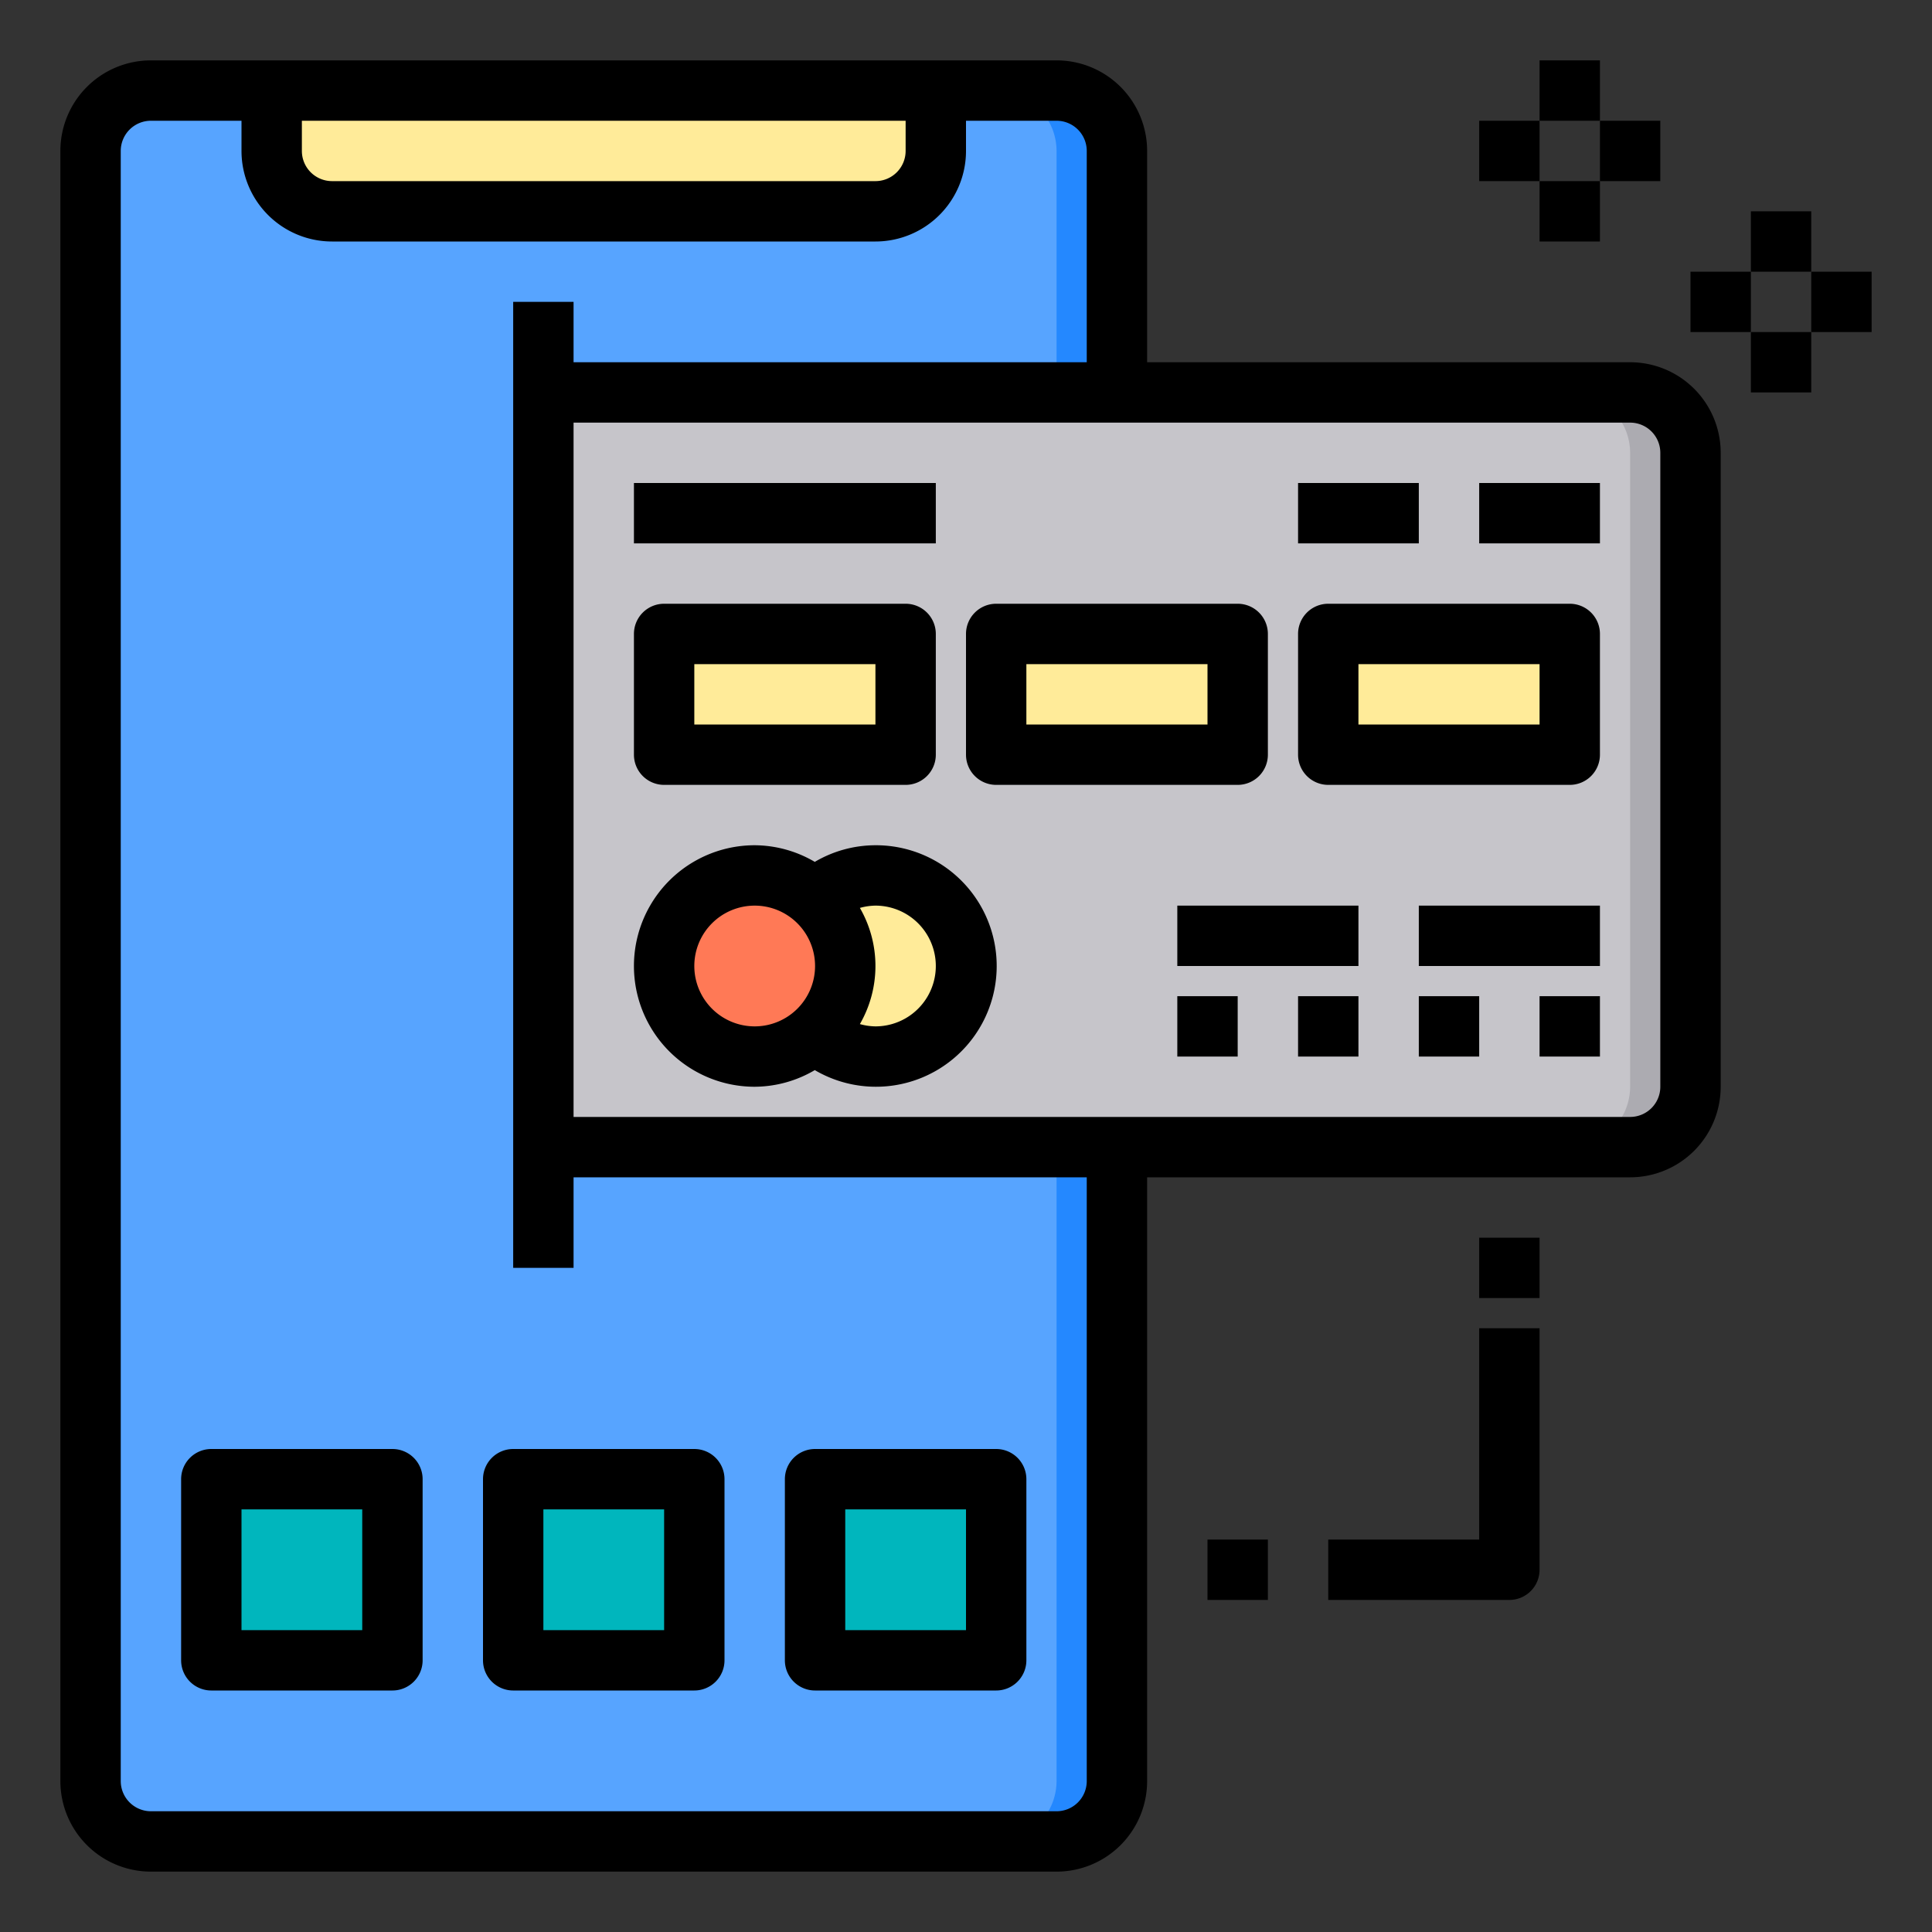 <svg height="512" viewBox="0 0 64 64" width="512" xmlns="http://www.w3.org/2000/svg"><rect x="0" y="0" width="64" height="64" fill="#333333" stroke="none"/><g id="mobile_credit" data-name="mobile credit"><rect fill="#57a4ff" height="58" rx="2" width="34" x="3" y="3"/><path d="m37 5v54a2.006 2.006 0 0 1 -2 2h-2a2.006 2.006 0 0 0 2-2v-54a2.006 2.006 0 0 0 -2-2h2a2.006 2.006 0 0 1 2 2z" fill="#2488ff"/><path d="m56 15v21a2.006 2.006 0 0 1 -2 2h-36v-25h36a2.006 2.006 0 0 1 2 2z" fill="#c6c5ca"/><path d="m56 15v21a2.006 2.006 0 0 1 -2 2h-2a2.006 2.006 0 0 0 2-2v-21a2.006 2.006 0 0 0 -2-2h2a2.006 2.006 0 0 1 2 2z" fill="#acabb1"/><path d="m44 21h8v4h-8z" fill="#ffeb99"/><path d="m33 21h8v4h-8z" fill="#ffeb99"/><path d="m33 55v-6h-6v6zm-10 0v-6h-6v6zm-10 0v-6h-6v6z" fill="#57a4ff"/><path d="m27 49h6v6h-6z" fill="#00b6bd"/><g fill="#ffeb99"><path d="m29 29a3 3 0 0 1 0 6 2.965 2.965 0 0 1 -2-.77 2.986 2.986 0 0 0 0-4.46 2.965 2.965 0 0 1 2-.77z"/><path d="m31 3v2a2.006 2.006 0 0 1 -2 2h-18a2.006 2.006 0 0 1 -2-2v-2z"/><path d="m22 21h8v4h-8z"/></g><path d="m27 29.77a3 3 0 0 1 -2 5.23 3 3 0 0 1 0-6 2.965 2.965 0 0 1 2 .77z" fill="#ff7956"/><path d="m17 49h6v6h-6z" fill="#00b6bd"/><path d="m7 49h6v6h-6z" fill="#00b6bd"/><path d="m54 12h-16v-7a3 3 0 0 0 -3-3h-30a3 3 0 0 0 -3 3v54a3 3 0 0 0 3 3h30a3 3 0 0 0 3-3v-20h16a3 3 0 0 0 3-3v-21a3 3 0 0 0 -3-3zm-44-8h20v1a1 1 0 0 1 -1 1h-18a1 1 0 0 1 -1-1zm26 55a1 1 0 0 1 -1 1h-30a1 1 0 0 1 -1-1v-54a1 1 0 0 1 1-1h3v1a3 3 0 0 0 3 3h18a3 3 0 0 0 3-3v-1h3a1 1 0 0 1 1 1v7h-17v-2h-2v32h2v-3h17zm19-23a1 1 0 0 1 -1 1h-35v-23h35a1 1 0 0 1 1 1z"/><path d="m47 33h2v2h-2z"/><path d="m51 33h2v2h-2z"/><path d="m47 30h6v2h-6z"/><path d="m39 33h2v2h-2z"/><path d="m43 33h2v2h-2z"/><path d="m39 30h6v2h-6z"/><path d="m43 16h4v2h-4z"/><path d="m49 16h4v2h-4z"/><path d="m49 4h2v2h-2z"/><path d="m51 2h2v2h-2z"/><path d="m51 6h2v2h-2z"/><path d="m53 4h2v2h-2z"/><path d="m56 9h2v2h-2z"/><path d="m58 7h2v2h-2z"/><path d="m58 11h2v2h-2z"/><path d="m60 9h2v2h-2z"/><path d="m21 16h10v2h-10z"/><path d="m22 26h8a1 1 0 0 0 1-1v-4a1 1 0 0 0 -1-1h-8a1 1 0 0 0 -1 1v4a1 1 0 0 0 1 1zm1-4h6v2h-6z"/><path d="m42 25v-4a1 1 0 0 0 -1-1h-8a1 1 0 0 0 -1 1v4a1 1 0 0 0 1 1h8a1 1 0 0 0 1-1zm-2-1h-6v-2h6z"/><path d="m52 20h-8a1 1 0 0 0 -1 1v4a1 1 0 0 0 1 1h8a1 1 0 0 0 1-1v-4a1 1 0 0 0 -1-1zm-1 4h-6v-2h6z"/><path d="m29 28a3.967 3.967 0 0 0 -2.009.551 3.957 3.957 0 0 0 -1.991-.551 4 4 0 0 0 0 8 3.957 3.957 0 0 0 1.991-.551 4 4 0 1 0 2.009-7.449zm-6 4a2 2 0 1 1 2 2 2 2 0 0 1 -2-2zm6 2a1.98 1.98 0 0 1 -.515-.076 3.851 3.851 0 0 0 0-3.848 1.98 1.98 0 0 1 .515-.076 2 2 0 0 1 0 4z"/><path d="m40 51h2v2h-2z"/><path d="m49 51h-5v2h6a1 1 0 0 0 1-1v-8h-2z"/><path d="m49 41h2v2h-2z"/><path d="m17 48a1 1 0 0 0 -1 1v6a1 1 0 0 0 1 1h6a1 1 0 0 0 1-1v-6a1 1 0 0 0 -1-1zm5 6h-4v-4h4z"/><path d="m27 56h6a1 1 0 0 0 1-1v-6a1 1 0 0 0 -1-1h-6a1 1 0 0 0 -1 1v6a1 1 0 0 0 1 1zm1-6h4v4h-4z"/><path d="m13 48h-6a1 1 0 0 0 -1 1v6a1 1 0 0 0 1 1h6a1 1 0 0 0 1-1v-6a1 1 0 0 0 -1-1zm-1 6h-4v-4h4z"/></g></svg>